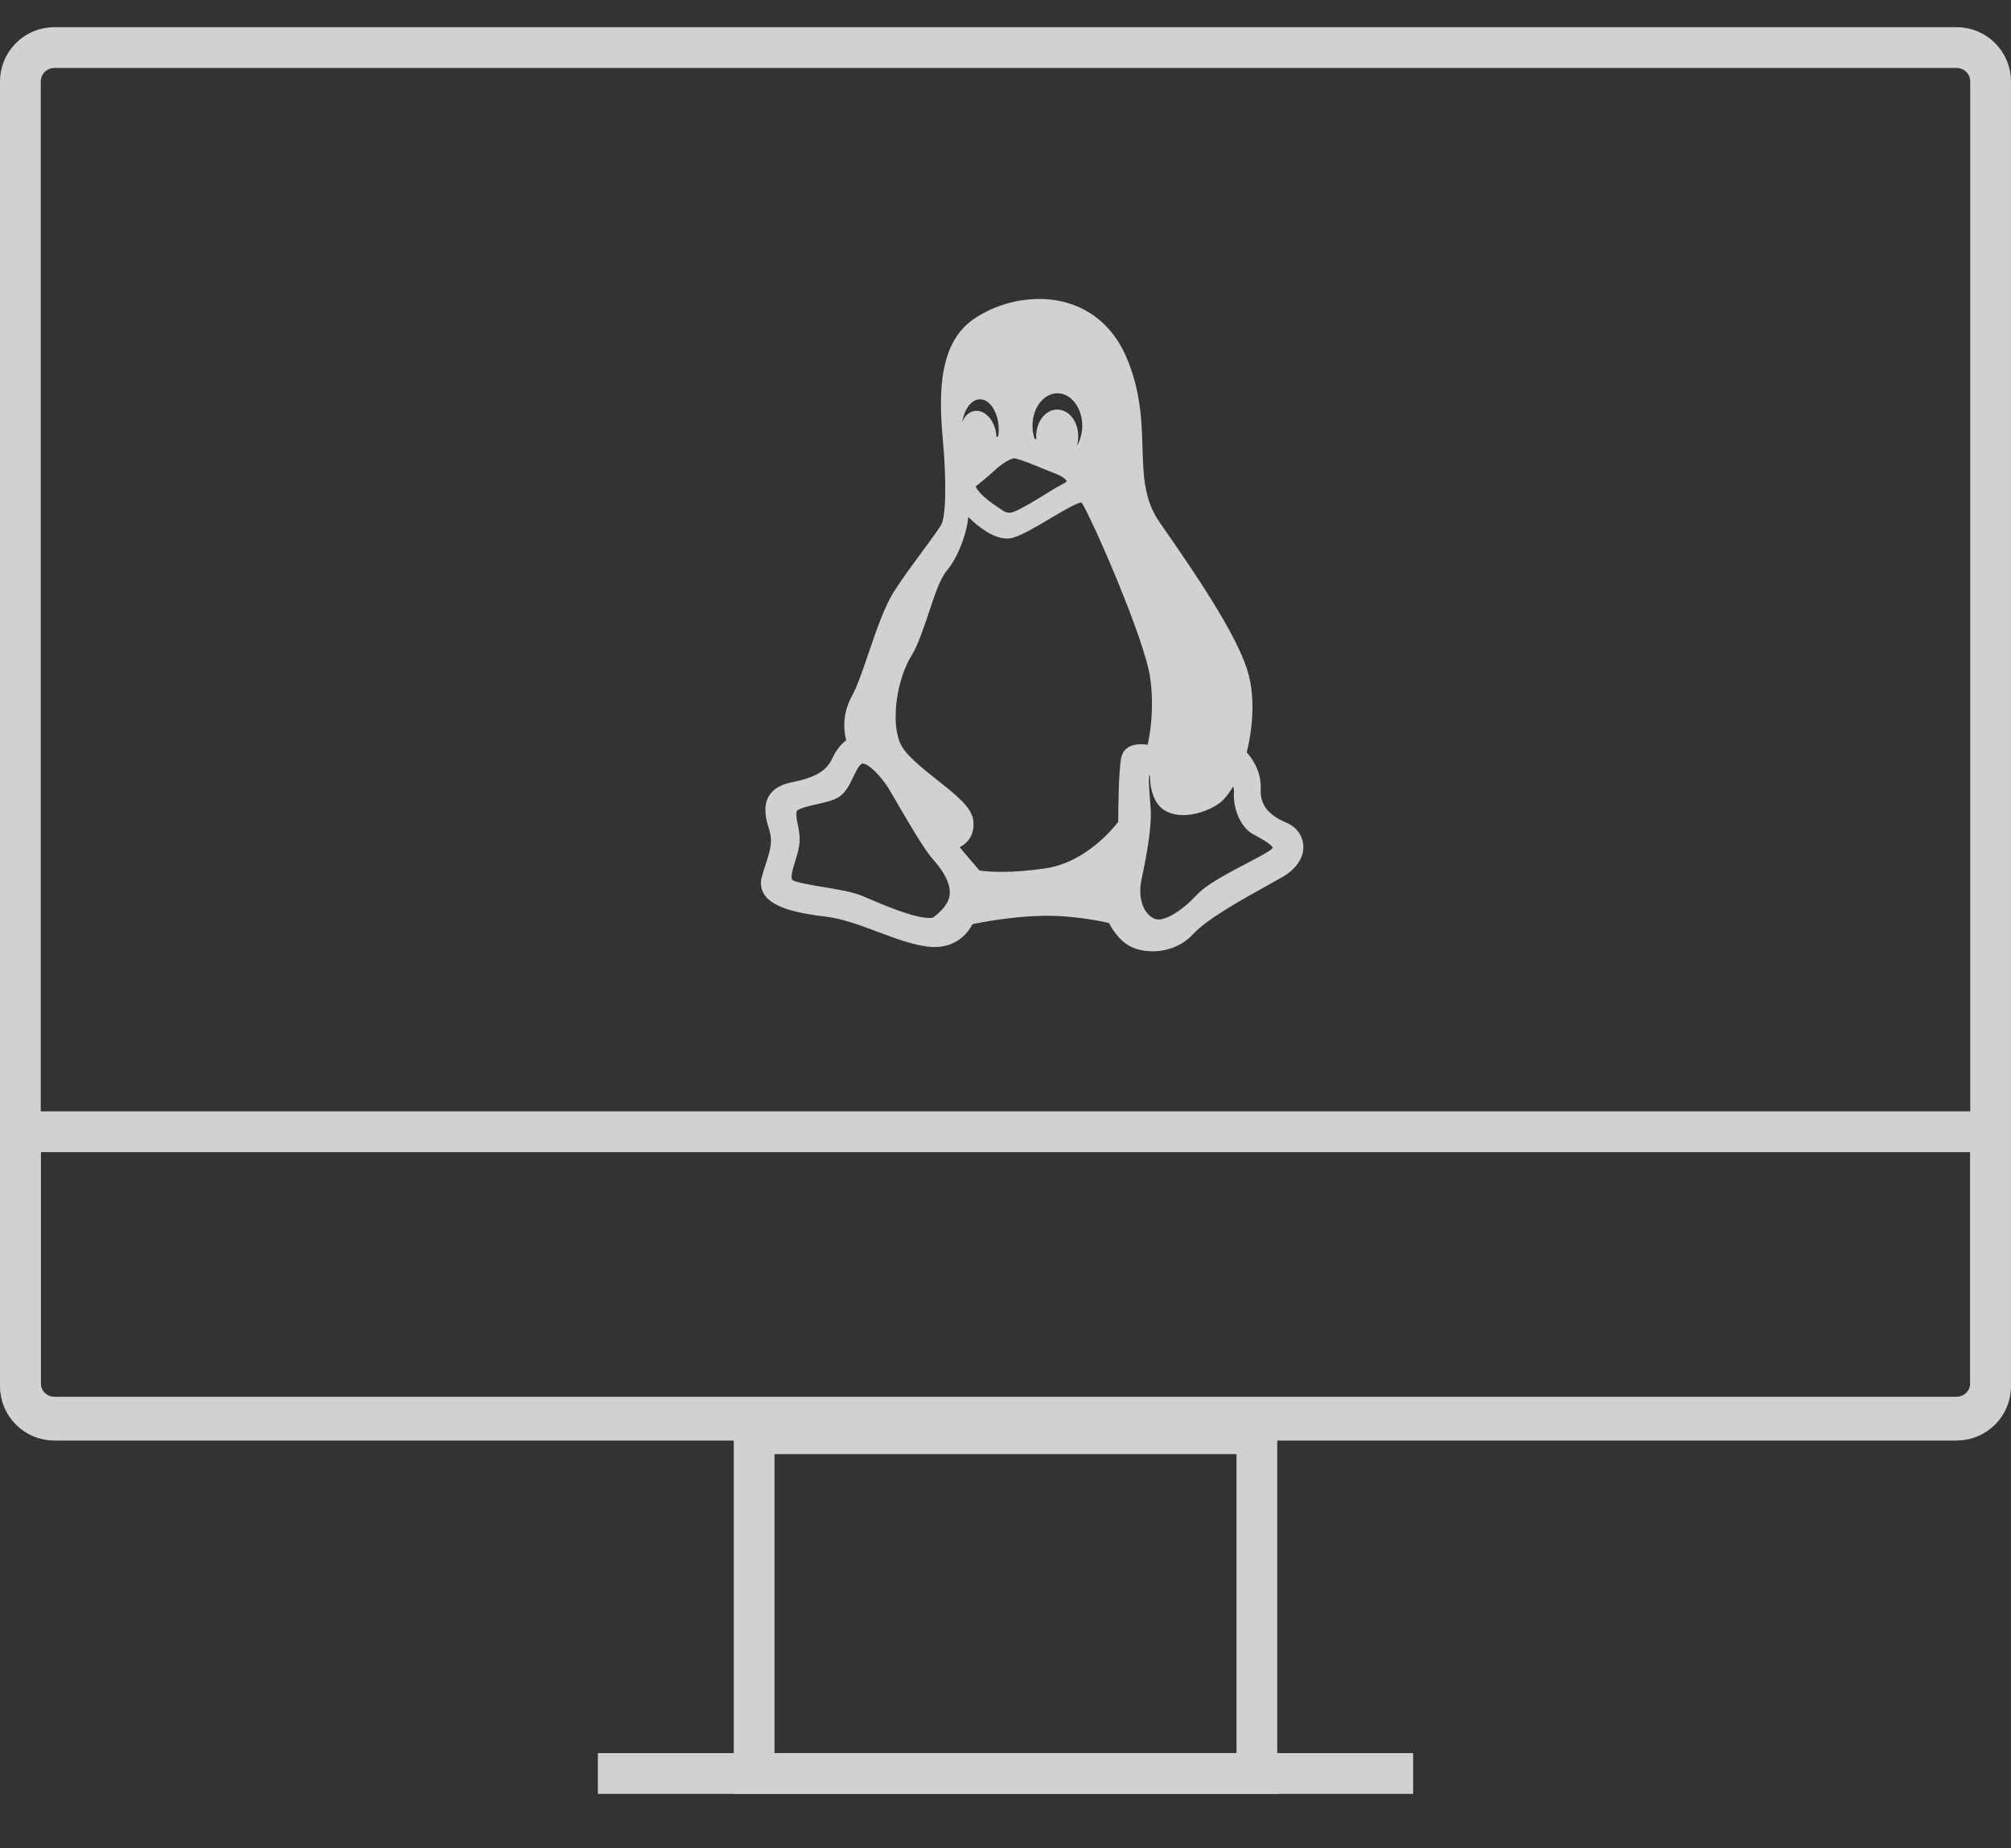 <svg xmlns="http://www.w3.org/2000/svg" width="74" height="68" viewBox="0 0 74 68">
  <rect x="0" y="0" width="74" height="68" fill="#333333" stroke="none"/>
  <g fill="none" fill-rule="evenodd" transform="translate(0 1)">
    <g stroke="#D1D1D1">
      <path stroke-width="1.5" d="M27.75,51.75 L27.75,64.25 L46.25,64.25 L46.25,51.75 L27.75,51.75 Z"/>
      <path fill="#FFF" d="M22.5,64 L22.5,64.5 L51.5,64.5 L51.5,64 L22.5,64 Z"/>
      <path stroke-width="1.5" d="M73.25,50 L73.25,2 C73.25,1.31 72.69,0.75 72,0.75 L2,0.75 C1.31,0.75 0.75,1.31 0.75,2 L0.75,50 C0.75,50.69 1.31,51.25 2,51.25 L72,51.25 C72.69,51.25 73.25,50.69 73.25,50 Z"/>
      <path stroke-width="1.5" d="M0.75,40.639 L0.75,49.889 C0.75,50.579 1.31,51.139 2,51.139 L72,51.139 C72.69,51.139 73.25,50.579 73.25,49.889 L73.25,40.639 L0.75,40.639 Z"/>
    </g>
    <path fill="#D1D1D1" fill-rule="nonzero" d="M19.341,19.27 C18.656,18.982 18.363,18.599 18.391,18.028 C18.42,17.362 18.052,16.874 17.877,16.681 C17.983,16.267 18.292,14.834 17.878,13.59 C17.433,12.258 16.075,10.223 14.674,8.223 C14.1,7.402 14.073,6.509 14.042,5.475 C14.012,4.489 13.978,3.371 13.443,2.129 C12.86,0.776 11.692,0 10.237,0 C9.372,0 8.483,0.278 7.799,0.762 C6.399,1.754 6.585,3.917 6.707,5.349 C6.724,5.545 6.74,5.73 6.749,5.888 C6.83,7.29 6.756,8.029 6.659,8.253 C6.596,8.4 6.287,8.818 5.96,9.26 C5.622,9.717 5.239,10.236 4.925,10.719 C4.55,11.3 4.247,12.189 3.954,13.048 C3.74,13.677 3.538,14.27 3.341,14.625 C2.968,15.308 3.06,15.945 3.138,16.239 C2.997,16.34 2.793,16.538 2.62,16.912 C2.412,17.369 1.989,17.614 1.111,17.787 C0.707,17.872 0.428,18.047 0.283,18.306 C0.071,18.683 0.186,19.156 0.292,19.48 C0.447,19.956 0.35,20.257 0.174,20.804 C0.133,20.93 0.087,21.073 0.041,21.231 C-0.033,21.48 -0.006,21.706 0.119,21.903 C0.451,22.424 1.419,22.608 2.416,22.729 C3.012,22.801 3.663,23.046 4.293,23.282 C4.911,23.514 5.549,23.753 6.129,23.826 C6.218,23.838 6.305,23.843 6.389,23.843 C7.265,23.843 7.661,23.246 7.787,23.001 C8.101,22.935 9.187,22.724 10.306,22.696 C11.422,22.663 12.503,22.889 12.809,22.96 C12.906,23.149 13.159,23.581 13.564,23.804 C13.786,23.928 14.095,24 14.412,24 C14.412,24 14.412,24 14.412,24 C14.751,24 15.394,23.918 15.904,23.367 C16.412,22.814 17.682,22.108 18.609,21.593 C18.816,21.478 19.01,21.37 19.179,21.273 C19.7,20.976 19.984,20.553 19.959,20.111 C19.938,19.743 19.701,19.421 19.341,19.27 Z M7.811,19.163 C7.746,18.694 7.159,18.229 6.478,17.691 C5.922,17.25 5.291,16.751 5.118,16.328 C4.759,15.456 5.042,13.923 5.535,13.134 C5.779,12.738 5.978,12.139 6.171,11.559 C6.379,10.933 6.594,10.286 6.834,10.002 C7.215,9.56 7.567,8.699 7.63,8.021 C7.986,8.37 8.54,8.814 9.051,8.814 C9.129,8.814 9.206,8.804 9.279,8.782 C9.629,8.679 10.143,8.373 10.64,8.078 C11.069,7.824 11.598,7.51 11.797,7.482 C12.138,7.985 14.121,12.49 14.324,13.937 C14.484,15.082 14.315,16.029 14.23,16.4 C14.161,16.39 14.079,16.382 13.994,16.382 C13.441,16.382 13.295,16.692 13.257,16.877 C13.159,17.357 13.149,18.892 13.148,19.237 C12.948,19.498 11.938,20.725 10.488,20.945 C9.898,21.034 9.346,21.078 8.849,21.078 C8.424,21.078 8.153,21.045 8.041,21.027 L7.312,20.171 C7.599,20.025 7.887,19.718 7.811,19.163 Z M8.735,5.048 C8.713,5.058 8.69,5.069 8.668,5.08 C8.666,5.029 8.661,4.978 8.653,4.927 C8.573,4.456 8.27,4.115 7.931,4.115 C7.906,4.115 7.881,4.117 7.853,4.121 C7.652,4.156 7.494,4.311 7.407,4.532 C7.483,4.048 7.75,3.69 8.066,3.69 C8.438,3.69 8.752,4.204 8.752,4.813 C8.752,4.89 8.747,4.966 8.735,5.048 Z M11.623,5.41 C11.657,5.299 11.676,5.179 11.676,5.054 C11.676,4.502 11.335,4.069 10.899,4.069 C10.474,4.069 10.128,4.511 10.128,5.054 C10.128,5.091 10.13,5.128 10.133,5.165 C10.11,5.156 10.088,5.147 10.067,5.139 C10.018,4.987 9.993,4.828 9.993,4.666 C9.993,4.006 10.404,3.469 10.909,3.469 C11.414,3.469 11.825,4.006 11.825,4.666 C11.825,4.94 11.751,5.202 11.623,5.41 Z M11.251,6.695 C11.244,6.728 11.228,6.743 11.057,6.834 C10.971,6.881 10.863,6.938 10.728,7.022 L10.638,7.078 C10.277,7.303 9.43,7.83 9.2,7.861 C9.044,7.883 8.948,7.821 8.731,7.669 C8.682,7.635 8.63,7.599 8.574,7.562 C8.183,7.298 7.931,7.008 7.903,6.894 C8.03,6.793 8.346,6.54 8.508,6.39 C8.837,6.076 9.168,5.865 9.331,5.865 C9.34,5.865 9.348,5.866 9.356,5.867 C9.548,5.902 10.023,6.096 10.369,6.238 C10.529,6.304 10.668,6.361 10.765,6.397 C11.072,6.505 11.232,6.643 11.251,6.695 Z M14.005,21.36 C14.178,20.559 14.378,19.469 14.345,18.827 C14.338,18.681 14.325,18.522 14.313,18.368 C14.29,18.081 14.257,17.654 14.292,17.527 C14.298,17.524 14.306,17.521 14.315,17.519 C14.316,17.886 14.394,18.619 14.964,18.874 C15.134,18.95 15.329,18.989 15.542,18.989 C16.113,18.989 16.748,18.701 17.007,18.434 C17.16,18.277 17.289,18.085 17.379,17.933 C17.399,17.992 17.411,18.07 17.405,18.169 C17.371,18.711 17.627,19.43 18.115,19.695 L18.186,19.733 C18.36,19.827 18.821,20.076 18.829,20.194 C18.829,20.194 18.825,20.208 18.799,20.232 C18.684,20.341 18.277,20.554 17.883,20.76 C17.185,21.127 16.393,21.541 16.038,21.925 C15.538,22.466 14.972,22.829 14.63,22.829 C14.589,22.829 14.551,22.824 14.518,22.813 C14.147,22.694 13.841,22.144 14.005,21.36 Z M1.353,19.316 C1.315,19.134 1.286,18.991 1.318,18.852 C1.341,18.748 1.836,18.638 2.048,18.591 C2.346,18.525 2.653,18.456 2.855,18.331 C3.127,18.161 3.274,17.849 3.404,17.574 C3.498,17.375 3.595,17.169 3.711,17.101 C3.717,17.097 3.727,17.093 3.746,17.093 C3.963,17.093 4.418,17.56 4.68,17.979 C4.746,18.084 4.869,18.296 5.011,18.541 C5.437,19.272 6.02,20.274 6.325,20.61 C6.599,20.912 7.043,21.493 6.934,21.99 C6.854,22.377 6.428,22.691 6.328,22.76 C6.291,22.769 6.246,22.773 6.193,22.773 C5.61,22.773 4.457,22.275 3.837,22.008 L3.745,21.968 C3.399,21.819 2.834,21.725 2.287,21.634 C1.853,21.562 1.257,21.463 1.158,21.374 C1.078,21.282 1.171,20.982 1.253,20.718 C1.312,20.528 1.373,20.331 1.406,20.126 C1.453,19.798 1.398,19.531 1.353,19.316 Z" transform="translate(28 10)"/>
  </g>
</svg>
